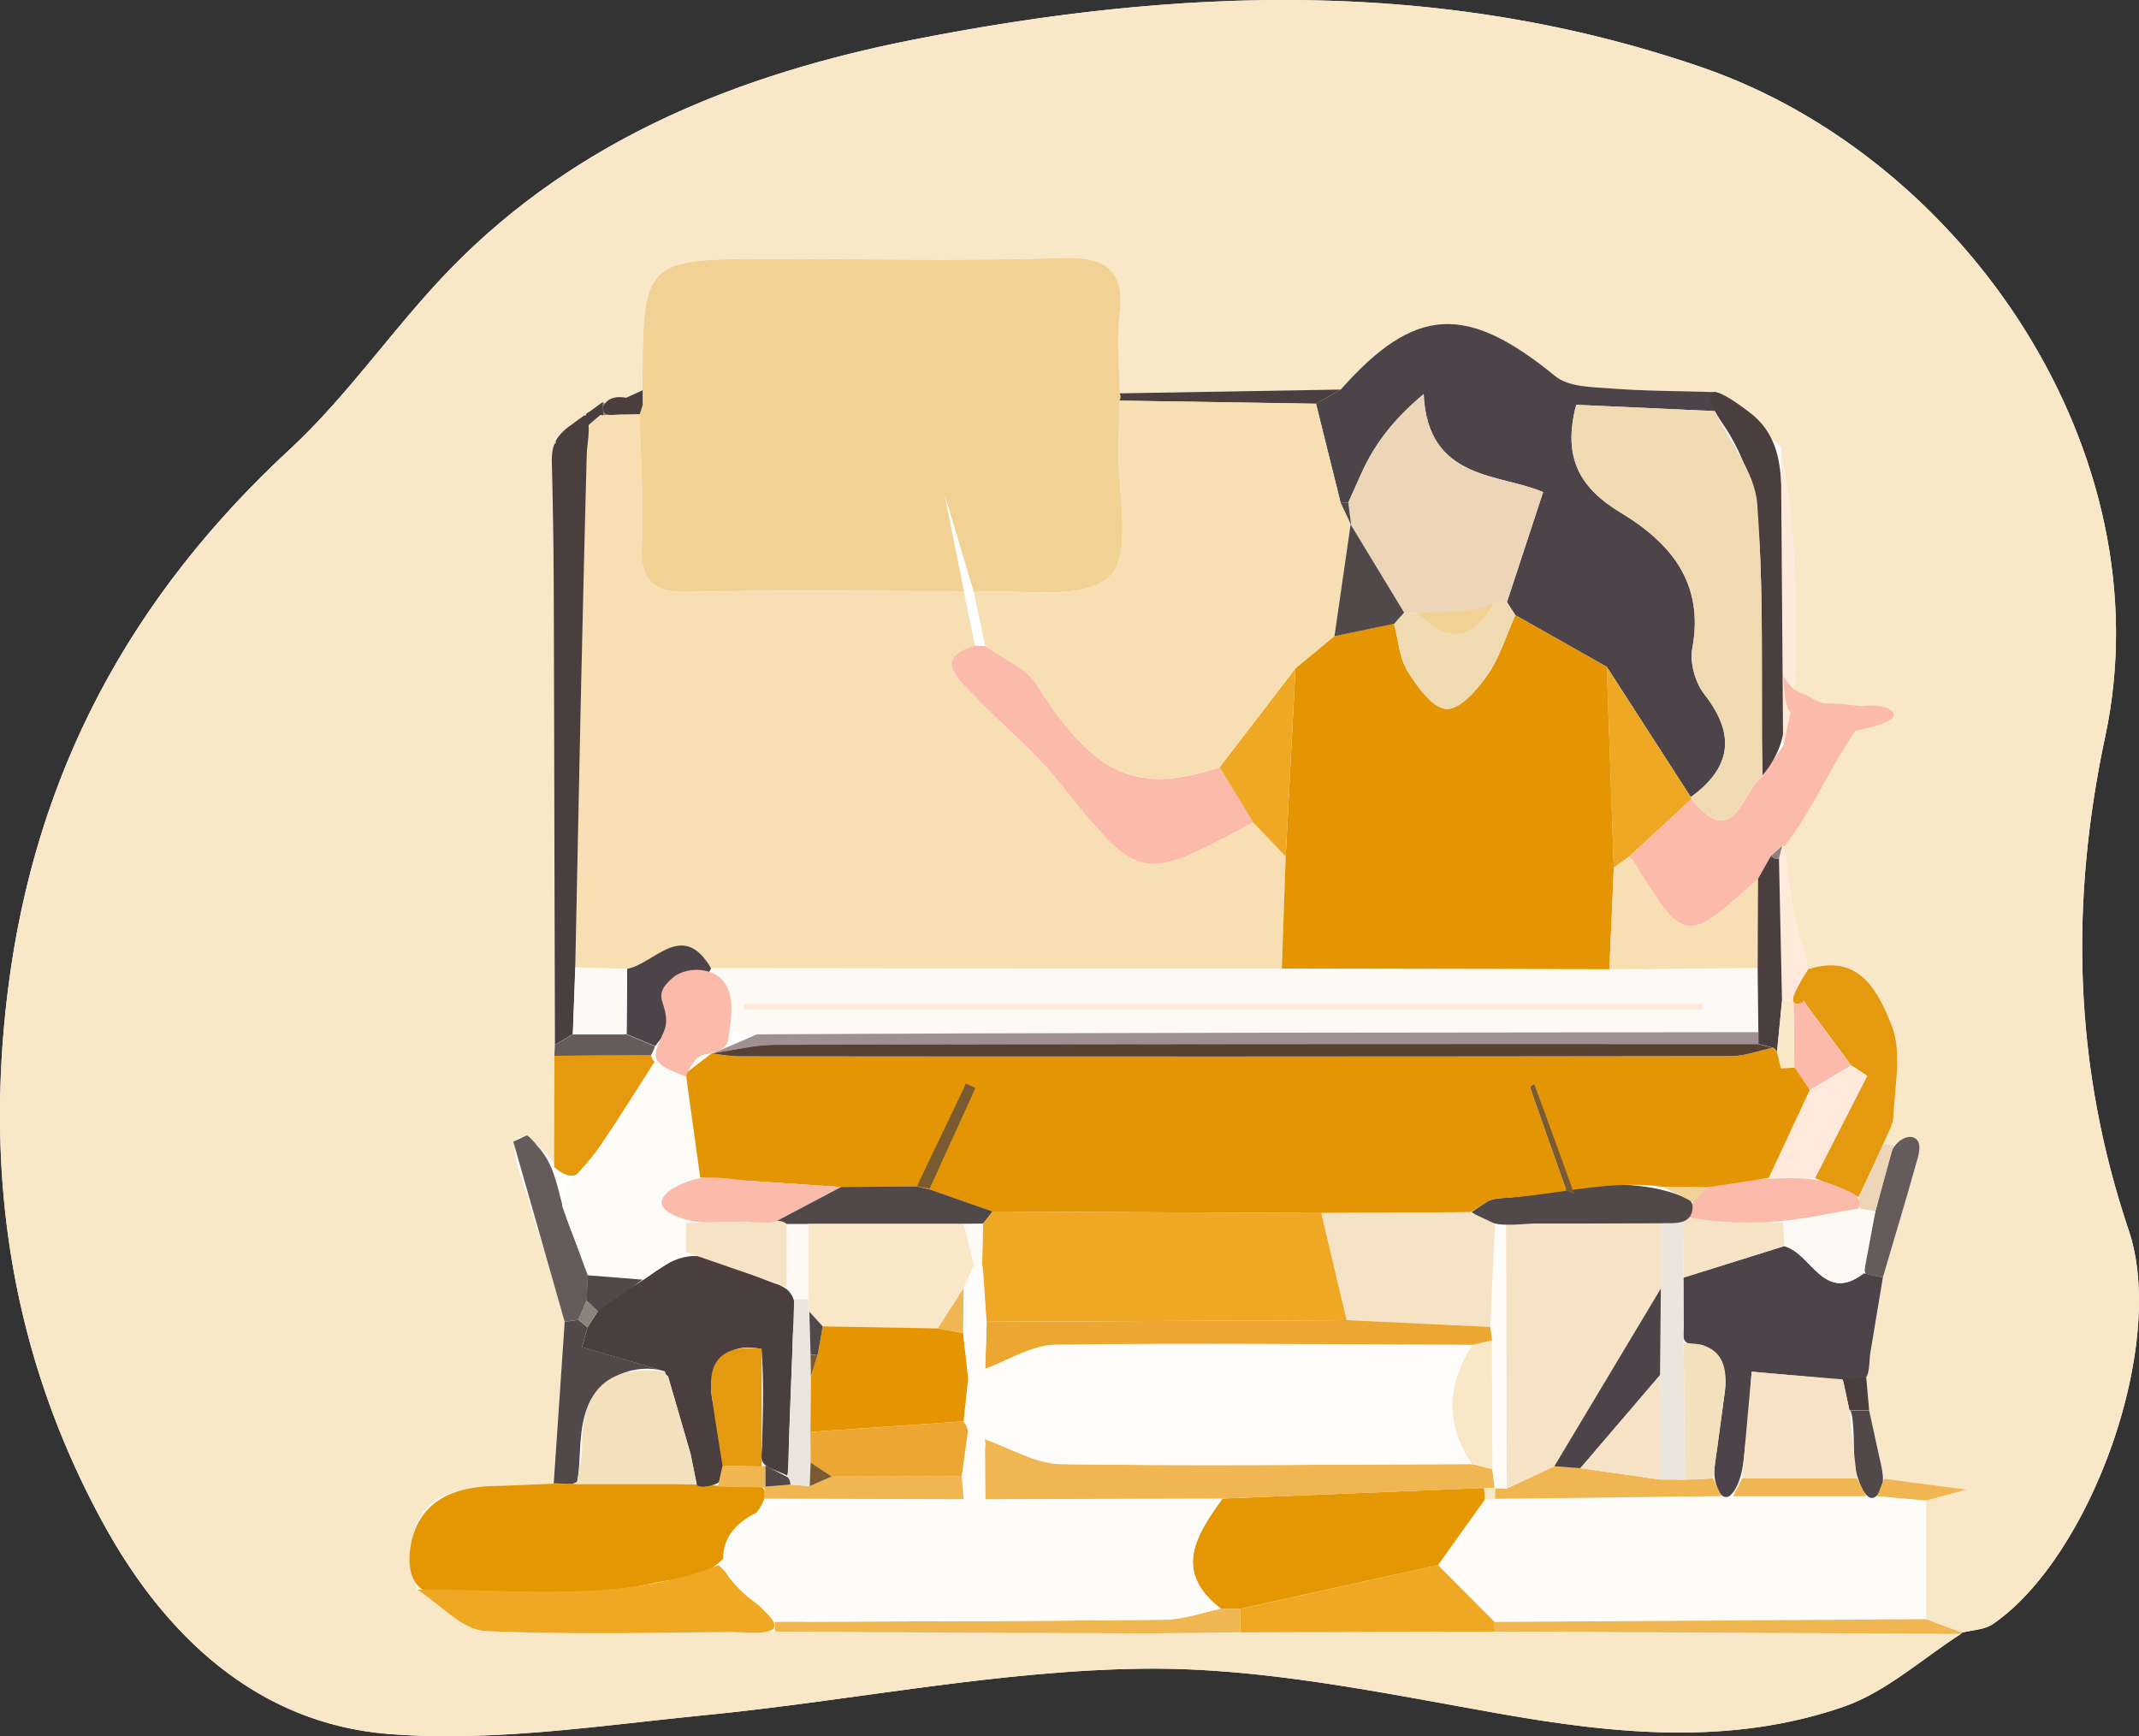 <svg xmlns="http://www.w3.org/2000/svg" viewBox="0 0 859.58 697.73"><rect x="0" y="0" width="859.58" height="697.73" fill="#333333" stroke="none"/><defs><style>.cls-1{fill:#fefefe;}.cls-2{fill:#f9e8c8;}.cls-3{fill:#f7dfb3;}.cls-4{fill:#f2d194;}.cls-5{fill:#4d444a;}.cls-6{fill:#fefcf9;}.cls-7{fill:#e59603;}.cls-8{fill:#fcbbaa;}.cls-9{fill:#efa824;}.cls-10{fill:#4a3e3f;}.cls-11{fill:#e5990f;}.cls-12{fill:#efb651;}.cls-13{fill:#655b5b;}.cls-14{fill:#51484a;}.cls-15{fill:#fee9db;}.cls-16{fill:#edd5b8;}.cls-17{fill:#8d827b;}.cls-18{fill:#e59501;}.cls-19{fill:#fdf9f5;}.cls-20{fill:#f0dab1;}.cls-21{fill:#fdfcf8;}.cls-22{fill:#f3e1bd;}.cls-23{fill:#f6e3c5;}.cls-24{fill:#eae6de;}.cls-25{fill:#a19093;}.cls-26{fill:#fefdfb;}.cls-27{fill:#eba731;}.cls-28{fill:#795a31;}.cls-29{fill:#e39503;}.cls-30{fill:#564132;}</style></defs><title>cozentusAsset 3</title><g id="Layer_2" data-name="Layer 2"><g id="Designed_by_Freepik" data-name="Designed by Freepik"><path class="cls-1" d="M788.43,656.1c4.2-1.11,9.13-1.18,12.5-3.5,39.14-26.89,70.09-112,54.56-158.09C833.36,428.83,831.68,363.14,846,296,870.29,182.19,789.61,63.51,684,27.09,579-9.1,473.21-5,367.09,15.92c-69.68,13.76-135,39.68-186,92-22.62,23.24-41,50.77-64.74,72.72C52.46,239.86,14.09,310.65,3.2,397.8-6.3,473.84,5,545.43,41.39,612c24.6,45.07,61.77,80.61,114.94,84.82,42,3.32,85-3.44,127.32-7.61,58.58-5.76,116.93-17.87,175.49-18.63,48-.63,96.41,9.76,144.14,18.17,46.45,8.19,92.59,12.71,137.69-2.92,17-5.91,31.47-19.26,47.08-29.23Z"/><path class="cls-2" d="M721.23,278.13c-.13-19.66.36-39.35-.58-59-.63-13.29-3.25-26.49-5-39.74l-26-21.83c-14-.42-28.11-.39-42.09-1.45-7.71-.58-17.24-.57-22.58-4.94-35.68-29.2-56.38-28.35-86.24,5.35l-88.88,1.52c-.1-10.32-1.27-20.76-.08-30.92,2.18-18.58-5.13-24.09-23.46-23.47-38.27,1.3-76.63.39-114.95.39-53.1,0-53.1,0-53.18,52.76l-9.16,4.23,9.19,2c-.45,1-.85,2-1.21,3l-9.85.3-4.93-4.85-6.49,4.72-12.9,10.39a6.19,6.19,0,0,0-.54,2.2q.3,120.53.62,241.05l-.18,4.37c-.57,14.38,1.18,29.46-.16,43.61a9.38,9.38,0,0,0-2.51-3.47c-2.65-2.52-5-5.43-8.38-7a4.3,4.3,0,0,0-2.81-.51c-5.7,1.43,1.83,19.5,2.89,23.23q2.51,8.81,5.24,17.53c1.33,4.24,4.47,10.12,4.47,14.63,1.49,5.22,5.75,13.55,5.39,18.91q-2.21,32.52-4.4,65.05c-8.1.32-16.19.72-24.28.95-27.71.8-37.43,14-30.58,41.63,9.12,5.82,18,16.22,27.39,16.64,38.76,1.72,77.64.43,116.48.24q71.89.38,143.78.71c14.37.05,28.74-.28,43.11-.44l102.29-.29,187.35,1c-15.62,10-30.06,23.31-47.09,29.22-45.1,15.63-91.24,11.11-137.69,2.92-47.73-8.41-96.16-18.8-144.14-18.17-58.56.76-116.91,12.87-175.49,18.63-42.36,4.17-85.33,10.93-127.32,7.61C103.16,692.63,66,657.09,41.39,612,5,545.43-6.3,473.84,3.2,397.8c10.89-87.15,49.26-157.94,113.18-217.13,23.7-21.95,42.12-49.48,64.74-72.72,51-52.35,116.29-78.27,186-92C473.21-5,579-9.1,684,27.09,789.61,63.51,870.29,182.19,846,296c-14.34,67.18-12.66,132.87,9.47,198.55,15.53,46.08-15.42,131.2-54.56,158.09-3.37,2.32-8.3,2.39-12.51,3.5L774,650.68V603l16.29-4.41-33.14-4.34q-3-13.77-6-27.55L750,553.5q3.35-20.07,6.67-40.13c4.51-15.31,9.14-30.58,13.49-45.94,2.58-9.09,1.06-13.77-9.13-7.36-1.43,0-2.86,0-4.28-.05,1.46-3.85,4-7.64,4.19-11.54.54-12.17,3.5-25.69-.67-36.24-5.17-13.06-12.73-29.48-33.45-22.77-2-7.3-4.38-14.51-5.82-21.91-1.74-9-2.67-18.19-4-27.29"/><path class="cls-3" d="M242.43,166.88l4.78-.52,9.87-.29c.38,17.61,1.62,35.26.86,52.82-.63,14.46,4.52,19.29,19,19,35.26-.83,70.56-.29,105.84-.3h4.47l0-.16q2.26,11,4.55,22.05c-16.21,4.93-7.53,12.53-1.56,18.83,11.43,12.08,24.61,22.67,35,35.56,33,41,32.64,41.28,78.41,16.72q6.53,6.82,13.06,13.63-.79,22.56-1.57,45.12l-229.35-.2c-11.42-19.55-22.53-2-33.76.29l-20.82-.64,4.4-215.08S237.27,168.08,242.43,166.88Z"/><path class="cls-4" d="M382.74,237.55c-35.28,0-70.58-.53-105.84.3-14.44.33-19.59-4.5-19-19,.76-17.56-.48-35.21-.86-52.82a30.56,30.56,0,0,1,1.19-3l0-6.2c.08-52.76.08-52.76,53.18-52.76,38.32,0,76.68.91,115-.39,18.33-.62,25.64,4.89,23.46,23.47-1.19,10.16,0,20.6.07,30.92a2.87,2.87,0,0,1-.08,2.95c-.1,5.9-.12,11.8-.31,17.7-.59,18.32,5.74,44.16-3.73,53-10.78,10-35.7,4.84-54.48,6.27-1.37-.14-2.72-.33-4.07-.57l0,.17Z"/><path class="cls-5" d="M538.79,156.54c29.86-33.7,50.56-34.55,86.24-5.35,5.34,4.37,14.87,4.36,22.58,4.94,14,1.06,28,1,42.09,1.45l-.63,7.62-55.64-2.52c-5.85,21.88,2.15,33.86,17.88,43.35,20.17,12.16,33.64,28.33,28.76,54.57-1.07,5.73,1.18,13.73,4.83,18.39,12.7,16.22,10.9,29.46-5.43,41.34L645.72,268l-36.79-20.81q-1.66-2.61-3.35-5.22c4.59-13.92,9.17-27.85,14.54-44.19-17.3-7.61-46.43-4.47-48-39.43-9.49,8-15.45,15-20.28,22.82-4,6.48-6.73,13.79-10,20.74l-3.13-.05-9.85-39.63Z"/><path class="cls-6" d="M774,603v47.67l-173.4,1.13q-11.37-11.43-22.72-22.87,9.42-13.19,18.85-26.38l2,.08,2-.31,91-1.11h58.15l2.21-.13,2.21.18Z"/><path class="cls-7" d="M168.57,637.86c-6.56-6.06-4-19.91-.1-26.63,6.37-10.83,18-13.72,29.77-14.06,8.09-.23,16.18-.63,24.27-.94l9.23.09,38.34,0c8.13,0,16.24.66,24.36,1.06,1.78.09,11.3-.73,12.21.57,2.87,4.15-3.06,10.22-5.17,13.41-4,6.1-7.94,13.26-14.07,17.84-6.93,5.17-15.57,5.08-23.7,6.8a170.72,170.72,0,0,1-35.41,4q-16.28.54-32.56.31c-7.22-.11-21,2.91-27-2.3Z"/><path class="cls-5" d="M695.9,600.38c-1.11,1.28-2.39,1.68-3.89.61a4.15,4.15,0,0,1-1.17-1.59c-3.17-6.17-1.59-11.33-.69-18q1.5-11.07,3-22.15c1-7.38-1.11-15.76-8.74-18.6-1.8-.67-4.72-.15-6.24-.93-2.39-1.22-1.55-4-1.56-7l-.09-19.31L717,500.77c10.93,2.82,15.84,23.31,32,10.92l7.66,1.68-3.33,20-1.74,10.47c-.32,1.92-.3,8.33-1.71,9.62-4.44,4-14.77.37-20.07.08-2-.1-25.87-2.36-25.87-2.34-.73,9.21-1.14,18.46-2.35,27.63C700.69,585.54,700.66,594.83,695.9,600.38Z"/><path class="cls-8" d="M721.23,278.14c12.47,4.07,17.77,8.41,27.35,11.53-12.53,16.47-18.47,33.4-31.57,50.59l-.81-.41L711.67,344l-5.18,9.18c-29.37,26.51-29.36,26.51-50.32-7.4-.36-.59-1.12-.93-1.69-1.38l25.26-23.31c17.32,21.33,20.06-2.85,28.53-9.15q4.14-6.07,8.3-12.14Q718.9,289,721.23,278.14Z"/><path class="cls-9" d="M167.66,638.8c40.63-.35,81.77,5.63,121.18-9.83q9.72,9.81,19.5,19.57c10.09,10.07-8.78,7.23-14.74,7.29-11.36.12-22.71.29-34.07.4-21.49.19-43,.17-64.48-.79C185.69,655,176.78,644.62,167.66,638.8Z"/><path class="cls-10" d="M235.28,166.94a1,1,0,0,1,.47.6c1.76,4.53.18,10.28.05,15-.93,33.92-1.68,67.88-2.46,101.82v.1l-2.16,104.26-1,26.91L223,419.87q-.16-60-.31-119.92-.07-30-.16-60-.06-27-.77-54c-.09-3.26.25-6.66,1.93-9.46a21.27,21.27,0,0,1,5.79-5.67q2.48-1.86,5-3.66A1,1,0,0,1,235.28,166.94Z"/><path class="cls-11" d="M726.79,389.47c20.72-6.71,28.28,9.71,33.45,22.77,4.17,10.55,1.21,24.07.67,36.24-.18,3.9-2.73,7.69-4.19,11.54q-4.89,10.49-9.76,21l-17.59-7.59c6.38-12.51,12.76-25,21-41.1l-6.42-4.19L724.55,402Q725.68,395.76,726.79,389.47Z"/><path class="cls-9" d="M577.89,628.94q11.36,11.43,22.72,22.87c0,1.28,0,2.57.1,3.85L498.42,656l.09-9.47Z"/><path class="cls-10" d="M715.41,299.33a39.16,39.16,0,0,1-7.09,12.24c-1-26.35.09-52.79-.67-79.16-.39-13.36-.92-27-4.71-39.89a80.65,80.65,0,0,0-8.8-19.43c-2-3.22-10-13.66-5.56-15.42,2.77-1.09,14.27,7.77,16.19,9.43,11.91,10.32,11.06,25.09,11.32,39.77.46,26.93,2.13,54.5,1.21,81.37A38.26,38.26,0,0,1,715.41,299.33Z"/><path class="cls-11" d="M222.7,469l.09-44.77,38.87-.29a4,4,0,0,0,1.39,2.73c6,5.25-10.28,23.83-13.22,27.47a134.32,134.32,0,0,1-13.79,15c-5.36,4.88-8.38,4.08-13.65-.42Z"/><path class="cls-12" d="M498.51,646.48l-.09,9.47c-14.37.16-28.74.49-43.11.44q-71.9-.24-143.78-.71c-.06-1.3-.09-2.61-.09-3.91,52.21-.22,104.41-.26,156.62-.87,7.54-.08,15.05-2.88,22.58-4.42Z"/><path class="cls-13" d="M226.92,531.17l-20.64-72.38,5.23-2.44c.85-.4,4.36,4.1,4.9,4.69,5.29,5.83,7.15,13.56,9,21A108.86,108.86,0,0,0,231,498c1.05,2.52,2,5.09,2.85,7.67l1.14,3.3c.32.92,1.29,2.54,1.25,3.49l-.47,10.19c-1.12,2.58-2.23,5.15-3.35,7.72Z"/><path class="cls-14" d="M226.92,531.17l5.44-.76,3.72,2.94-2.19,8,33.33,9.73c-12.23-3.57-26.29,2.33-31.08,14.27-3.56,8.89-2.69,18.16-3.76,27.43-.33,2.84.15,2.65-2.31,3.49-.62.22-7.54-.3-7.56-.07Z"/><path class="cls-12" d="M600.71,655.66c-.06-1.28-.09-2.57-.1-3.85L774,650.68l14.41,5.42s-.37.52-.36.52Z"/><path class="cls-13" d="M756.64,513.37s-6-1.16-6.51-1.27c-4.15-1,8.63-44,10-49.19.81-3,5.59-7.31,9.15-5.65s1.56,7.5.8,10.17C765.78,482.79,761.15,498.06,756.64,513.37Z"/><path class="cls-15" d="M716.57,299.77l-.9-120.35c1.73,13.24,4.35,26.44,5,39.73.94,19.63.45,39.32.58,59Q718.91,289,716.57,299.77Z"/><path class="cls-10" d="M538.79,156.54l-9.94,5.71-79-1.24a2.87,2.87,0,0,0,.08-2.95Z"/><path class="cls-15" d="M726.79,389.47q-1.12,6.28-2.23,12.57a10.66,10.66,0,0,0-3.82,0l-4.62.07q-.6-28.57-1.22-57.16c.44-1.72.87-3.43,1.3-5.15l.81.41c1.29,9.11,2.22,18.29,4,27.3C722.41,375,724.81,382.17,726.79,389.47Z"/><path class="cls-13" d="M261.65,424l-38.86.29.18-4.37,7.25-4.21,21.55,0,11.45,4.74A17.85,17.85,0,0,1,261.65,424Z"/><path class="cls-14" d="M754.25,601c-5.1,5-9-10.68-9.18-13.78-.08-1.82.2-20.43-1.85-20.42l7.92,0c1.38,6.29,2.74,12.58,4.12,18.86.85,3.88,2.64,10,.16,13.91A8.76,8.76,0,0,1,754.25,601Z"/><path class="cls-16" d="M761,460.07q-3.66,13.38-7.34,26.76l-6.45-1.17c-.08-1.55-.16-3.11-.25-4.67q4.88-10.49,9.76-21C758.14,460.09,759.57,460.11,761,460.07Z"/><path class="cls-12" d="M754.33,601.27l2.82-7,33.15,4.35L774,603Z"/><path class="cls-10" d="M751.14,566.71l-7.92,0q-1.34-6.21-2.66-12.43l9.41-.82Z"/><path class="cls-10" d="M258.24,156.82l0,6.2-9.19-2Z"/><path class="cls-3" d="M222.89,176.62l.58,1.22-1.12,1A6.19,6.19,0,0,1,222.89,176.62Z"/><path class="cls-17" d="M247.21,166.36l-4.78.52-.15-5.37Z"/><path class="cls-10" d="M242.28,161.51l.15,5.37-6.63-.66Z"/><path class="cls-18" d="M608.93,247.21,645.72,268q1.39,40.35,2.81,80.68l-1.8,40.84-131.62-.24q.78-22.56,1.57-45.12l3.93-75.59,15.61-12.94,24-5c1.68,6.4,2.07,13.58,5.38,19,3.85,6.29,10,14.87,15.63,15.29,5.28.38,12.47-7.8,16.59-13.75C602.76,264,605.33,255.27,608.93,247.21Z"/><path class="cls-19" d="M515.11,389.3l131.61.24,59.61-.52q.13,12.89.28,25.77c-134.14.18-268.29.13-402.43.88-15,.09-19.06-7.85-21.91-19.32,1.16-2.42,2.32-4.83,3.49-7.25Zm169,16.46.27-2.23H299c0,.75,0,1.49,0,2.23Z"/><path class="cls-8" d="M503.62,330.55c-45.77,24.56-45.4,24.26-78.41-16.72-10.38-12.89-23.56-23.48-35-35.56-6-6.3-14.65-13.9,1.56-18.83l2.08.12h2.08c7.05,5.12,16.45,8.77,20.75,15.61,22.66,36.09,39.8,44.42,73.44,33.19Q496.87,319.45,503.62,330.55Z"/><path class="cls-9" d="M503.62,330.55l-13.5-22.2,30.49-39.76-3.93,75.59Q510.14,337.37,503.62,330.55Z"/><path class="cls-5" d="M285.76,389.1c-1.17,2.42-2.33,4.83-3.49,7.25l-19,24-11.46-4.75q.12-13.11.23-26.24C263.23,387.12,274.34,369.55,285.76,389.1Z"/><path class="cls-19" d="M252,389.39q-.12,13.13-.23,26.24l-21.55,0,1-26.91Z"/><path class="cls-3" d="M395.94,259.55q-2.31-10.8-4.64-21.61c18.77-1.42,43.7,3.77,54.48-6.26,9.47-8.81,3.14-34.65,3.73-53,.19-5.9.21-11.8.31-17.7l79,1.24q4.92,19.81,9.85,39.63l4.32,9.23-.31-.4q-3.24,22.47-6.49,44.94l-15.61,12.94-30.49,39.76c-33.63,11.23-50.77,2.9-73.43-33.19C412.39,268.32,403,264.67,395.94,259.55Z"/><path class="cls-20" d="M689.07,165.2c6,12.39,16.13,24.47,17.09,37.23,2.71,36.35,1.67,73,2.1,109.48-8.46,6.3-11.2,30.48-28.51,9.15,0,0-.28-.73-.28-.73,16.33-11.88,18.13-25.12,5.43-41.34-3.65-4.66-5.9-12.66-4.83-18.39,4.88-26.24-8.59-42.41-28.76-54.57-15.73-9.49-23.73-21.47-17.88-43.35Z"/><path class="cls-16" d="M541.83,201.93c3.29-7,6-14.26,10-20.74,4.83-7.78,10.79-14.86,20.28-22.82,1.56,35,30.69,31.82,48,39.43-5.37,16.34-10,30.27-14.54,44.19l-4.87.08c-9.13,6.6-21.13,9.6-31.06,4.45l-5.39-.36-21.55-35.45.31.4C542.62,208.05,542.23,205,541.83,201.93Z"/><path class="cls-9" d="M679.47,320.33s.29.73.28.73l-25.27,23.31-6,4.33q-1.41-40.33-2.81-80.68Z"/><path class="cls-20" d="M564.26,246.16l5.39.36c12.37,12.64,22.64,10.52,31.06-4.45l4.87-.08q1.68,2.61,3.35,5.22c-3.6,8.06-6.17,16.83-11.1,24-4.12,5.95-11.31,14.13-16.59,13.75-5.66-.42-11.78-9-15.63-15.29-3.31-5.4-3.7-12.58-5.38-19Z"/><path class="cls-14" d="M541.83,201.93c.4,3.06.79,6.12,1.19,9.18l-4.32-9.23Z"/><path class="cls-7" d="M498.51,646.48h-7.87c-19.5-15-9.86-29.65.63-44.25l105.14-4.29.33,4.63-18.85,26.37Z"/><path class="cls-12" d="M688.43,594.11l3.32,7.11-91,1.12c0-1.51.07-3,.1-4.51l-.19.19,4.77.19,19.22-9,10.47.79L667,594.56l10.1.08Z"/><path class="cls-12" d="M746.19,594l3.71,7.27H696.47c1.2-2.41,2.41-4.82,3.61-7.24Z"/><path class="cls-2" d="M600.83,597.83c0,1.5-.07,3-.1,4.51l-2,.3-2-.08-.33-4.62,2.21,0Z"/><path class="cls-21" d="M491.27,602.23c-10.49,14.6-20.13,29.22-.63,44.25-7.53,1.54-15,4.34-22.58,4.42-31.44.37-62.88.53-94.32.64l-48,.17c-12.49,0-24.19-7.28-31.89-16.74a12.13,12.13,0,0,1-3-5.74c-3-20.93,24.74-26.94,39.66-26.9l56.83.14H396Z"/><path class="cls-10" d="M267.23,551.1l-33.34-9.72,2.19-8,4.19-6.43c0-3.72,4.48-5.48,7.32-6.71a75,75,0,0,0,15-8.73c6.55-4.87,13.53-8.32,21.8-6,9.2,2.54,17.94,7,26.92,10.23a14.79,14.79,0,0,1,5.36,2.8c4.89,4.66,2,12.94,1.93,18.75-.13,6.87-.51,13.75-.76,20.62l-.66,17.88c-.2,5.48.47,12-.84,17.29.07-.3-6.85-3-7.4-3.37-4.11-2.4-2.8-4.38-2.7-8.82s.25-8.82.32-13.22c.15-8.51.12-17-.55-25.52-13.64-3.17-21.66,5.87-20,18.83,1.09,8.39,8.94,27.16,2.85,34.65-1,1.26-8.48,2.89-8.9.81-.81-4-1.63-8-2.44-12.06Q273,568.64,268.43,553A2,2,0,0,1,267.23,551.1Z"/><path class="cls-22" d="M277.54,584.31c.81,4,1.63,8.05,2.44,12.06l-48.24,0c.75-5.06,2.17-10.13,2.14-15.18-.15-22.73,10.6-32.93,33.35-30a2,2,0,0,0,1.19,1.86Z"/><path class="cls-12" d="M387.32,602.47l-80.26-.2.21-4.52.31-.33,10-.79,7.77.59,8.82-3.88,52.28-.13C386.76,596.3,387,599.38,387.32,602.47Z"/><path class="cls-12" d="M288.49,597.46l1.86-8.44,15.74.32,1.52-.33,0,8.41-.31.33Z"/><path class="cls-23" d="M746.19,594l-46.11,0,3.84-42.72,36.64,3.07q1.32,6.21,2.66,12.43Z"/><path class="cls-24" d="M677.05,594.64l-10.1-.08.15-41.94.33-34.83q0-13.08,0-26.15l8.85-.57q.07,11.19.17,22.38l.12,26.36Q676.82,567.22,677.05,594.64Z"/><path class="cls-22" d="M677.05,594.64q-.22-27.42-.44-54.83c13.57-.35,18.16,6.94,16.51,19.47-1.53,11.61-3.12,23.21-4.68,34.82Z"/><path class="cls-19" d="M747.21,485.66l6.45,1.17L749,511.69c-16.13,12.39-21-8.1-32-10.92q-.21-4.71-.4-9.43Z"/><path class="cls-23" d="M716.61,491.34q.2,4.73.4,9.43l-40.52,12.68q-.09-11.19-.17-22.38a2.32,2.32,0,0,1,2.18-1.6Z"/><path class="cls-3" d="M648.53,348.7l6-4.33c.57.45,1.33.79,1.69,1.38,21,33.91,21,33.91,50.32,7.4q-.07,17.94-.16,35.87l-59.61.52Q647.64,369.13,648.53,348.7Z"/><path class="cls-10" d="M706.33,389q.07-17.94.16-35.87l5.18-9.18a3.26,3.26,0,0,0,3.23,1q.61,28.58,1.22,57.16-1,10.39-2,20.76a3.19,3.19,0,0,0-1.73-1.87l-5.77-1.49c0-1.59,0-3.18,0-4.77Q706.47,401.91,706.33,389Z"/><path class="cls-17" d="M714.9,345a3.26,3.26,0,0,1-3.23-1l4.53-4.12C715.77,341.57,715.34,343.28,714.9,345Z"/><path class="cls-8" d="M716.55,490.64c-1,.11-2.07.2-3.11.27A146.8,146.8,0,0,1,680,489.5c-2.49-.4-.11-4.71.39-6.4,1.74-5.9,8.77-6.81,13.88-7.61a170,170,0,0,1,21.84-2c6.54-.18,13.3,0,19.54,2.24a87.83,87.83,0,0,1,8.18,3.45c2.4,1.14,4,2.93,3.3,5.75a1.23,1.23,0,0,1-.32.63,1.41,1.41,0,0,1-.69.25C736.24,487.4,726.5,489.65,716.55,490.64Z"/><path class="cls-15" d="M729.37,473.4l-18.6-.06L727.3,438l16.61-9.86,6.42,4.19C742.13,448.39,735.75,460.89,729.37,473.4Z"/><path class="cls-8" d="M743.91,428.11,727.3,438l-3.46-5.07a27.37,27.37,0,0,1-2.44-3.46,10,10,0,0,1-.55-4.53c.22-7.44,0-14.88-.12-22.32a.66.66,0,0,1,.08-.39.63.63,0,0,1,.36-.19,6.09,6.09,0,0,1,2.28-.25c.92.11,2.22.68,2.22,1.77,0,.23.59.79.73,1l.73,1,1.67,2.24c1.11,1.51,2.23,3,3.34,4.51l6.69,9Z"/><path class="cls-21" d="M275.6,503.16l-17.36,11.09-22.05-1.76q-5.16-13.94-10.31-27.88c.45-2.53.89-5,1.33-7.56,4.58-5.35,9.66-10.36,13.64-16.13,7.73-11.19,14.83-22.8,22.18-34.24,4.17,1.54,8.36,3.06,12.55,4.6l5.82,41.94L263,483.39l12.68,8.06C275.65,495.35,275.63,499.26,275.6,503.16Z"/><path class="cls-25" d="M285.58,423.67l18.6-8c134.14-.75,268.29-.7,402.43-.88,0,1.59,0,3.18,0,4.78q-197.46.06-394.93.28c-8.56,0-17.1,2.26-25.65,3.47"/><path class="cls-14" d="M236.19,512.49l22.05,1.76-18,12.68-4.55-4.25Z"/><path class="cls-17" d="M235.72,522.68l4.55,4.25q-2.1,3.21-4.19,6.42l-3.72-2.94C233.49,527.83,234.6,525.26,235.72,522.68Z"/><path class="cls-2" d="M720.74,402.09l.3,26.71V429l-5.37.36L714.06,423q1-10.4,2.06-20.79Z"/><path class="cls-14" d="M564.26,246.16l-4,4.5-24,5q3.25-22.47,6.49-44.94Z"/><path class="cls-15" d="M684.16,405.76H299c0-.74,0-1.48,0-2.23h385.4Z"/><path class="cls-4" d="M600.71,242.07c-8.42,15-18.69,17.09-31.06,4.45C580,245,590.58,247.67,600.71,242.07Z"/><path class="cls-12" d="M491.27,602.23l-95.3.24q-.11-12-.22-24.09c10.17,3.49,20.29,9.81,30.5,10,55.09.84,110.2.14,165.3,0l8.17,2c.31,2.55.61,5.09.92,7.64l.19-.19-2.21.15-2.21,0Z"/><path class="cls-23" d="M667.47,491.64q0,13.07,0,26.15l-42.8,71.44-19.22,9q-.13-53.19-.26-106.39Z"/><path class="cls-5" d="M624.63,589.23l42.8-71.44-.33,34.83-32,37.4Z"/><path class="cls-23" d="M635.1,590l32-37.4L667,594.56Z"/><path class="cls-21" d="M605.15,491.82q.12,53.19.26,106.39l-4.77-.19c-.31-2.55-.61-5.09-.92-7.65q-.08-25.87-.16-51.75l-.66-5.39q.92-20.73,1.82-41.47Z"/><path class="cls-26" d="M395.59,578.49c.77,1.11.24,3.2.25,4.45l0,6.58.07,12.87c-2.46.11-4.92.1-7.38.2a1,1,0,0,1-1.38-1.13,95,95,0,0,1,.38-15c.25-2.49.6-5,1-7.43.14-.86-.23-3.5,1.1-3.58a2,2,0,0,1,1,.32l3.86,2a3.22,3.22,0,0,1,1,.66Z"/><path class="cls-11" d="M306.09,589.34,290.35,589c-1.46-9.37-3.1-18.71-4.32-28.11-1.81-14,4-20.66,20.06-18.94Z"/><path class="cls-23" d="M275.6,503.16c0-3.9,0-7.81.08-11.71l36.52-.82a6.28,6.28,0,0,1,4,1.23V517.2Z"/><path class="cls-24" d="M325.38,597.22l-7.77-.58a4.36,4.36,0,0,0-1.08-3q1.32-35.79,2.63-71.56h5.61c.15,1.7.29,3.39.43,5.09q.27,8.72.52,17.42.09,4.26.16,8.53l-.21,22.35q0,6.16.08,12.31C325.63,590.91,325.51,594.06,325.38,597.22Z"/><path class="cls-19" d="M324.77,522.05h-5.61l-3-4.86q0-12.66,0-25.34h8.68Z"/><path class="cls-11" d="M277.54,584.31,268.42,553Z"/><path class="cls-14" d="M316.53,593.62a4.36,4.36,0,0,1,1.08,3l-10,.78,0-8.41Z"/><path class="cls-27" d="M325.75,587.75q0-6.15-.08-12.3l61.54-4.22A7.46,7.46,0,0,1,389,575q-1.26,9.12-2.53,18.24l-52.28.13Z"/><path class="cls-28" d="M325.75,587.75l8.46,5.59-8.82,3.88Z"/><path class="cls-14" d="M605.14,492.16a25.34,25.34,0,0,1-4.54-.5c-3.28-.71-6.49-2.75-9.28-4.54,0,0,5.93-4.09,6.67-4.44,2.52-1.2,5.28-1.17,8-1.4,11.84-1,23.44-3.61,35.25-4.77a79.9,79.9,0,0,1,20.19.45A63.6,63.6,0,0,1,674,480c3.52,1.33,7.06,1.85,6,6.74-1.24,5.78-8,4.59-12.51,4.88-11.25,0-22.5.06-33.75.09l-17.1,0C613.06,491.79,609,492.26,605.14,492.16Z"/><path class="cls-29" d="M368.2,476.73,338,477l-56.61-3.77-5.82-41.94,10.4-7.95c3.66.41,7.31,1.17,11,1.17q199.37.11,398.74-.09c5.55,0,11.1-2.19,16.65-3.36a3.19,3.19,0,0,1,1.73,1.87c.53,2.17,1.07,4.31,1.62,6.45l5.36-.36v-.21L727.3,438l-16.53,35.36-24.91,3.82-17.9-.28c-22.36-3-44.06,3.8-66.18,4.68-3.71.15-7.29,3.62-10.92,5.56l-59.87.35-132.09-.62L373.53,478m258.05.71c-.51-1.28-14.48-41.82-15-43.1-.57.46-1.7,1-1.64,1.35.28,1.32,14.14,40.48,14.64,41.75C630.17,478.22,631,479.13,631.58,478.67Zm-250.9-22.39c-.48.43-1.31.83-1.37,1.32s.67,1.06,1.05,1.6c.46-.47,1.25-.92,1.29-1.43S381,456.7,380.68,456.28Z"/><path class="cls-30" d="M712.34,421.05c-5.55,1.17-11.1,3.36-16.65,3.36q-199.37.29-398.74.09c-3.66,0-7.31-.76-11-1.17,8.56-1.22,17.1-3.46,25.66-3.48q197.46-.39,394.93-.28Z"/><path class="cls-4" d="M668,476.88l17.9.28-5.47,5.94Z"/><path class="cls-8" d="M281.43,473.49c6.83-.89,14.34.68,20.91,1.12L338,477,312.2,490.63c-2.75,1.45-9.94.22-13.12.29-4.76.11-9.53.19-14.3.32a31.83,31.83,0,0,1-14.36-3.07C257.82,482,274.77,474.35,281.43,473.49Z"/><path class="cls-4" d="M721.05,429l-5.36.36Z"/><path class="cls-26" d="M389,575a7.46,7.46,0,0,0-1.81-3.74L389,554.07l6.85-4.06c9.4-3.37,18.76-9.52,28.21-9.64,55.86-.76,111.75-.11,167.63.06-10.28,15.93-11.08,31.89-.18,47.9-55.1.16-110.21.86-165.3,0-10.21-.16-20.33-6.48-30.5-10Z"/><path class="cls-2" d="M591.55,588.33c-10.9-16-10.1-32,.18-47.9l7.82-1.82q.09,25.89.17,51.76Z"/><path class="cls-23" d="M531,487.47l59.87-.35,9.86,4.64q-.91,20.73-1.82,41.47-28.83-1.37-57.69-2.7Q536.09,509,531,487.47Z"/><path class="cls-27" d="M541.22,530.52l57.68,2.71.66,5.39-7.83,1.81c-55.88-.17-111.77-.82-167.63-.06-9.45.12-18.81,6.27-28.21,9.64q.33-9.43.64-18.84Z"/><path class="cls-14" d="M312.2,490.63,338,477l30.2-.26c1.77.42,3.55.83,5.32,1.23l25.37,8.89c-1.3,1.64-2.58,3.28-3.87,4.92l-7.77.09H316.19A6.28,6.28,0,0,0,312.2,490.63Z"/><path class="cls-2" d="M324.87,491.85h62.39q2.14,8.42,4.3,16.84-2.16,4.48-4.33,8.95l-10.38,16.22L330.62,533l-5.42-5.9c-.14-1.69-.28-3.38-.43-5.08Q324.83,506.95,324.87,491.85Z"/><path class="cls-18" d="M330.62,533l46.23.84,10.2,1.89q1,9.16,2,18.31l-1.83,17.16-61.54,4.22.21-22.36,2.7-8.82Z"/><path class="cls-14" d="M330.62,533q-1,5.63-2,11.24l-2.87.29q-.25-8.71-.52-17.42Z"/><path class="cls-28" d="M325.72,544.56l2.87-.29q-1.36,4.41-2.71,8.82Q325.8,548.82,325.72,544.56Z"/><path class="cls-9" d="M395,491.77c1.29-1.64,2.57-3.28,3.87-4.92l132.09.62q5.12,21.54,10.22,43.06l-144.69.64-1.83-22.74Q394.86,500.11,395,491.77Z"/><path class="cls-28" d="M368.58,476.67c1.85-4.34,17.69-36.83,19.53-41.17l3.89,1.67c-1.88,4.32-16.53,36.18-18.42,40.5C372.33,477.14,369.84,477.21,368.58,476.67Z"/><path class="cls-28" d="M632.58,479.67c-.58.46-2.41-1.45-3-1-.5-1.27-14.36-40.43-14.64-41.75-.06-.32,1.07-.89,1.64-1.35C617.1,436.85,632.07,478.39,632.58,479.67Z"/><path class="cls-28" d="M380.68,456.28c.29.42,1,1,1,1.49s-.83,1-1.29,1.43c-.38-.54-1.1-1.11-1.05-1.6S380.2,456.71,380.68,456.28Z"/><path class="cls-26" d="M394.69,508.43c.46,0,1.43,18.74,1.51,20.53.3,7-.07,14-.31,21-1.11.66-5,4.56-6.43,3.68-.51-.31-.37-3.89-.46-4.59-.41-3.34-1.37-6.57-1.55-9.94-.25-4.52-.5-9-.41-13.53a36.25,36.25,0,0,1,1.15-9.62,29,29,0,0,1,1.83-4.33c.27-.57.83-2.83,1.54-3A13.66,13.66,0,0,1,394.69,508.43Z"/><path class="cls-19" d="M394.69,508.43a13.66,13.66,0,0,0-3.13.27q-2.16-8.42-4.3-16.84l7.77-.09Q394.87,500.1,394.69,508.43Z"/><path class="cls-12" d="M387.23,517.65l-.18,18.11-10.2-1.89Z"/><path class="cls-8" d="M286.45,391.05a11.5,11.5,0,0,1,2.9,1.86c6,5.34,4.68,14.65,3.75,21.7-.54,4-.46,5.74-4.1,7.6-3.15,1.6-6.37.83-9.17,3.32-.69.62-4.94,6.88-3.79,7.41-3.66-2-9.32-3.12-11.87-6.68s3-10.48,3.41-14.59c.86-8.7-5.41-10.85,1.42-17.48a15.5,15.5,0,0,1,3.28-2.61A17,17,0,0,1,286.45,391.05Z"/><polygon class="cls-1" points="387.58 238.67 379.58 198.67 391.58 238.67 387.58 238.67"/><path class="cls-11" d="M726.58,389.67s-6,9-6,12,4,1,4,1l2.72-13.36Z"/><path class="cls-10" d="M235.8,172.17c-.33-.84,4.82-4.79,5.48-5.35-.9-.89-2.83-1.19-4.17-1.19a1.71,1.71,0,0,0-1.65,1,2.63,2.63,0,0,0-.08,1C235.46,169.11,235.24,170.77,235.8,172.17Z"/><path class="cls-10" d="M243.12,162.14c1.89-2.5,5-2.83,7.92-2.39.87.14,7.65,1.69,7.23,3l-1.19,3.69-7.63.11c-1.55,0-3.61.42-5.12.08C241.94,166.1,241.91,163.76,243.12,162.14Z"/><path class="cls-8" d="M720.58,286.67c-3.93-.84-3.5-12.49-4-15.43.26,1.5,2.92,4.46,4,5.43,1.54,1.37,3.35,1.91,5.41,2.74,1.91.78,4.56,3.24,6.59,3.26a92.21,92.21,0,0,1,14,1c2.42.38,5.63-.58,8,0,1.64.4,2.73.37,4,1,10,5-13,9-13,9S721,286.76,720.58,286.67Z"/></g></g></svg>